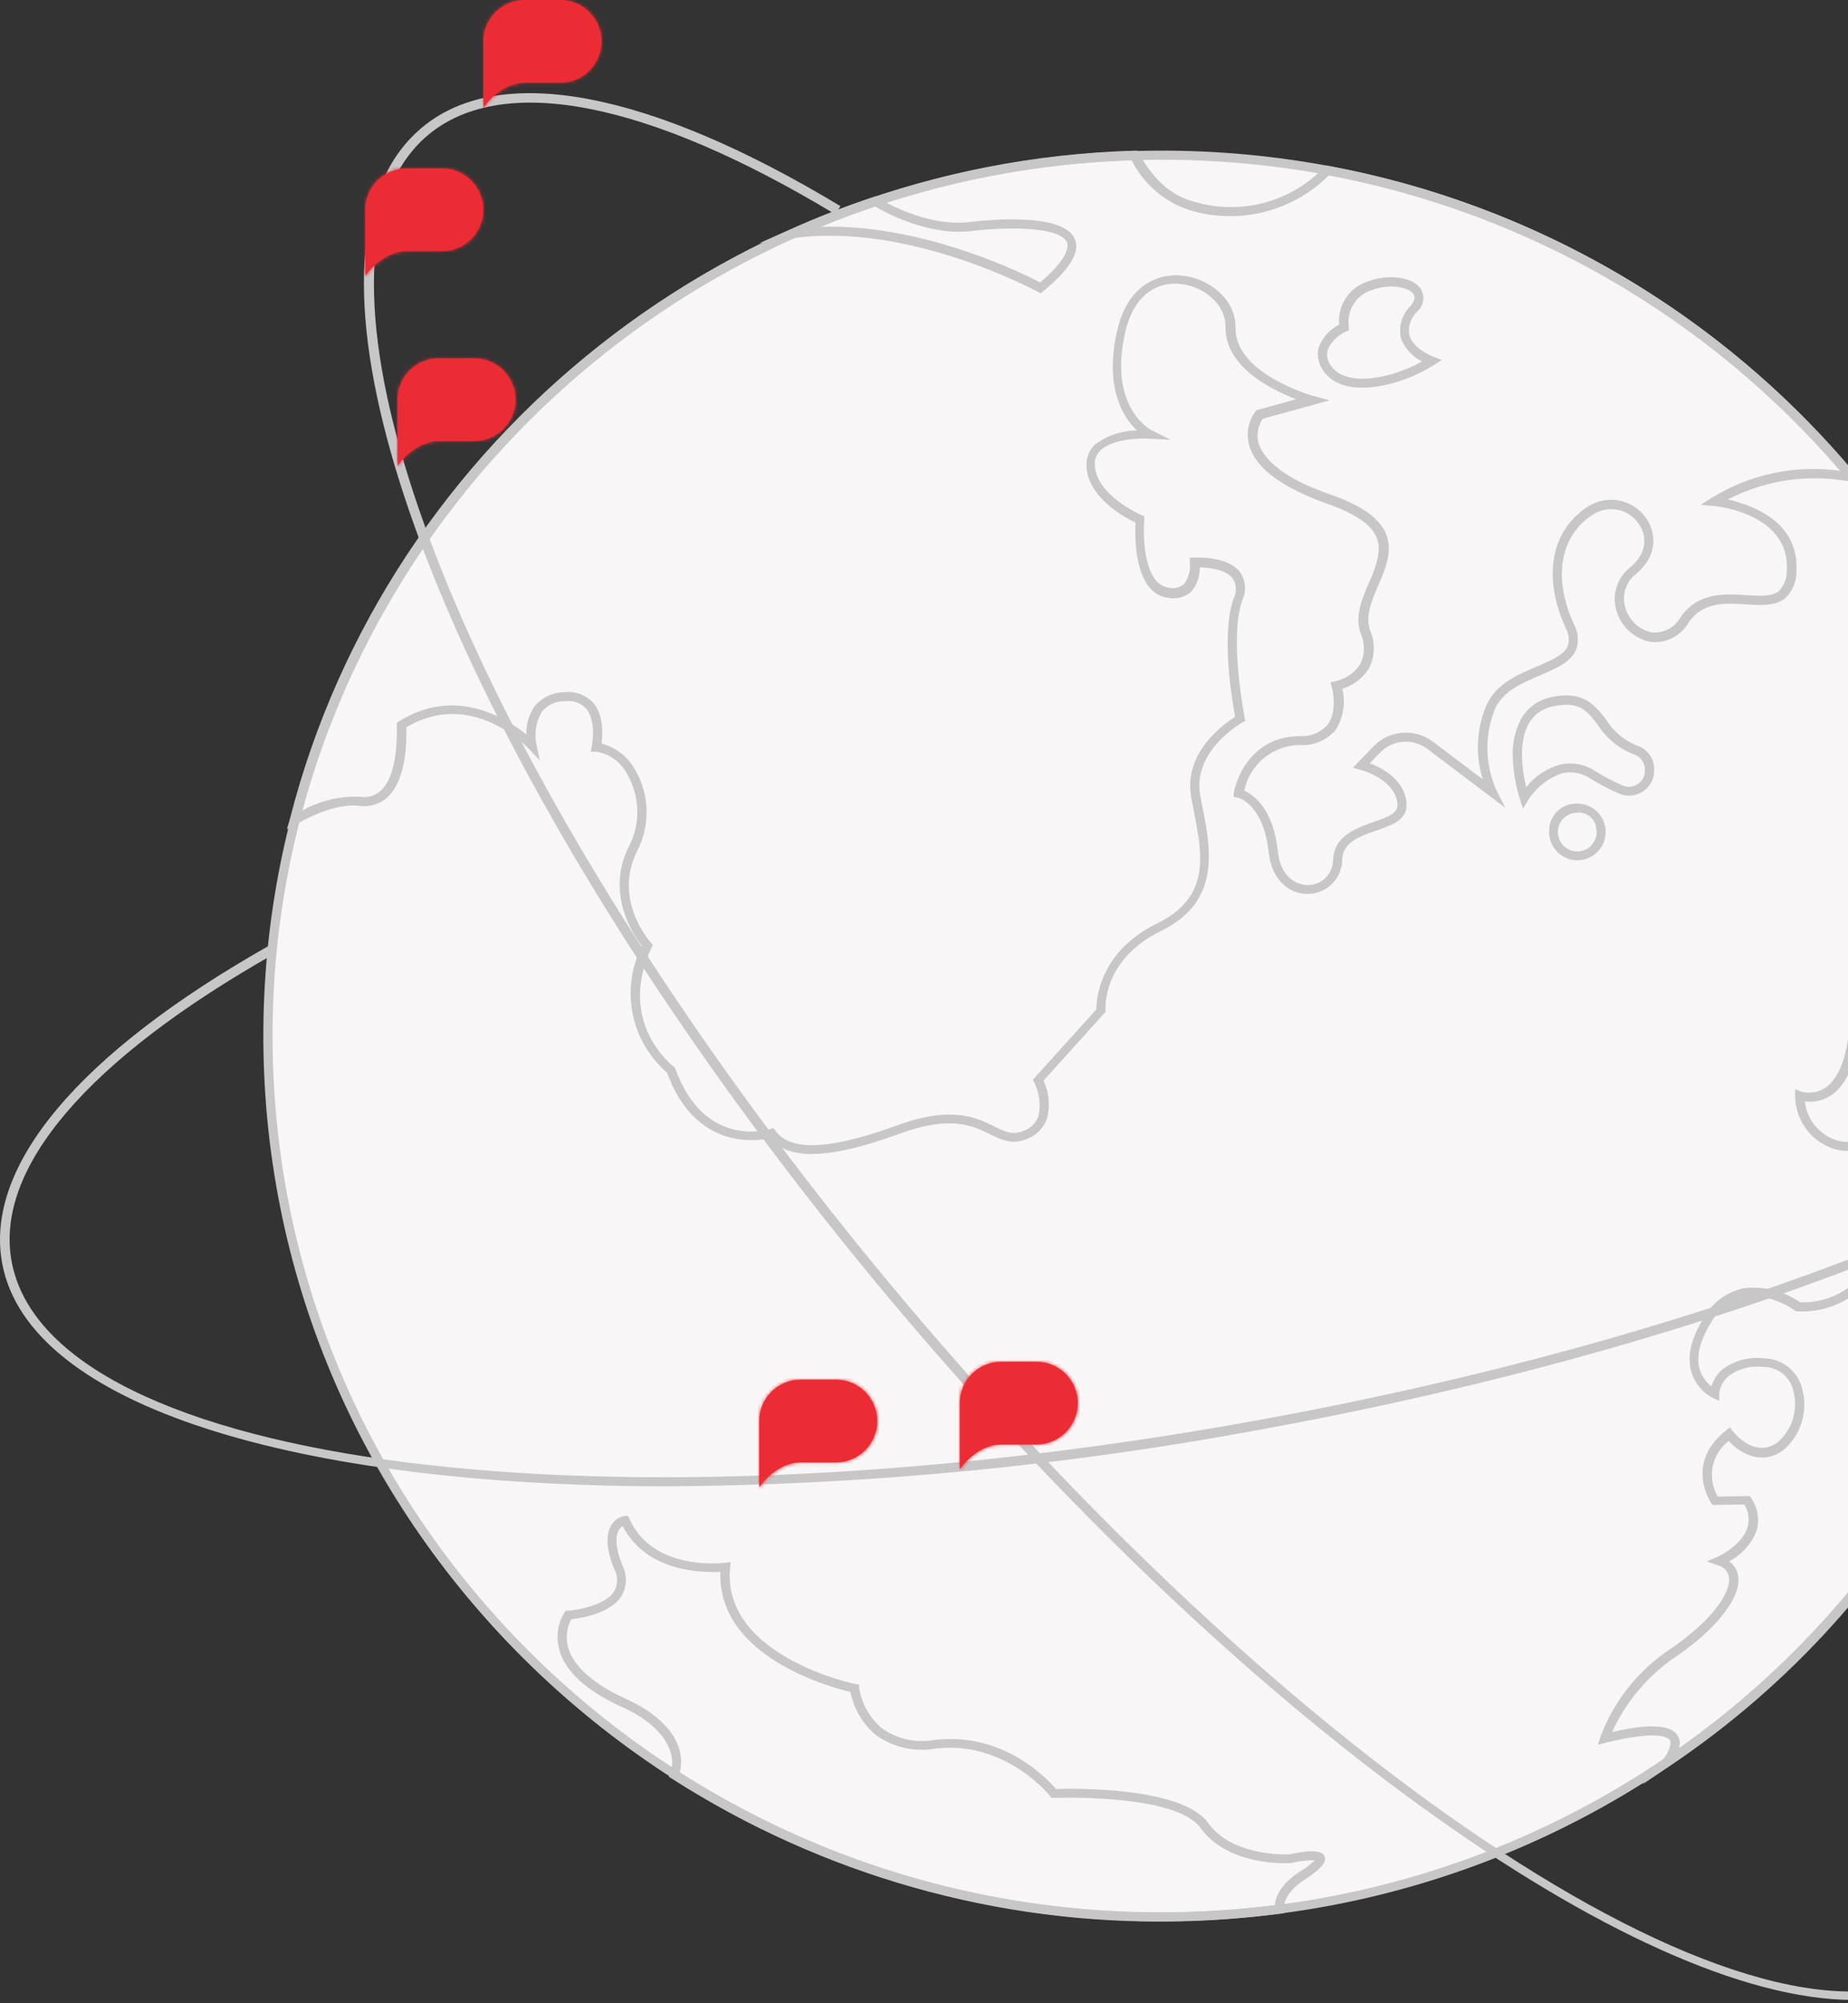 <svg width="516" height="559" viewBox="0 0 516 559" fill="none" xmlns="http://www.w3.org/2000/svg">
<rect x="0" y="0" width="516" height="559" fill="#333333" stroke="none"/>
<path d="M324.339 534.865C186.515 534.865 74.787 424.821 74.787 289.076C74.787 153.33 186.515 43.286 324.339 43.286C462.162 43.286 573.891 153.33 573.891 289.076C573.891 424.821 462.162 534.865 324.339 534.865Z" fill="#F8F6F6"/>
<path d="M73.571 293.486C76.031 429.69 190.55 538.518 328.826 536.084C467.103 533.649 577.486 420.871 575.135 284.667C572.784 148.463 458.157 39.662 319.88 42.07C181.603 44.477 71.112 157.282 73.571 293.486ZM572.567 284.722C575 419.519 465.643 531.16 328.772 533.595C191.901 536.03 78.572 428.284 76.139 293.486C73.707 158.689 183.063 47.047 319.907 44.613C456.751 42.178 570.135 149.924 572.567 284.722Z" fill="#C7C7C7"/>
<path d="M80.111 231.403L82.814 229.942C89.76 226.047 95.68 224.343 100.409 224.857C101.823 225.069 103.267 224.956 104.63 224.524C105.993 224.093 107.24 223.355 108.275 222.368C113.68 217.282 113.545 206.137 113.437 202.972C131.438 192.151 146.925 208.193 147.601 208.896L150.709 212.17L149.79 207.76C149.115 204.589 149.676 201.28 151.358 198.509C152.143 197.59 153.122 196.858 154.226 196.366C155.33 195.875 156.529 195.636 157.736 195.668C158.803 195.514 159.89 195.615 160.91 195.963C161.929 196.311 162.852 196.896 163.602 197.67C166.683 201.187 165.25 208.22 165.223 208.301L164.926 209.762H166.44C168.278 210.039 170.023 210.75 171.532 211.837C173.041 212.924 174.269 214.355 175.116 216.011C176.903 219.093 177.878 222.58 177.949 226.143C178.02 229.707 177.185 233.229 175.521 236.381C169.007 249.501 177.035 261.16 179.224 263.973C176.285 269.806 175.38 276.455 176.654 282.862C177.927 289.27 181.306 295.066 186.251 299.329C194.117 320.781 210.928 318.509 214.955 317.616C220.361 323.892 231.767 323.459 251.308 316.318C265.525 311.151 271.58 314.126 276.445 316.507C279.634 318.076 282.661 319.564 286.85 317.778C288.085 317.315 289.206 316.592 290.138 315.659C291.071 314.726 291.793 313.604 292.256 312.368C293.279 308.772 292.962 304.927 291.364 301.548L308.662 282.395V281.854C308.662 281.313 307.77 267.787 324.177 259.78C340.583 251.773 338.231 237.76 335.826 225.533C335.582 224.343 335.339 223.125 335.123 221.962C332.853 209.464 346.772 201.674 346.907 201.592L347.718 201.16L347.529 200.24C347.529 200.023 343.096 178.139 346.88 167.481C347.467 166.23 347.716 164.848 347.602 163.471C347.488 162.095 347.016 160.772 346.232 159.636C342.772 155.118 333.934 155.578 333.555 155.605H332.231V156.903C332.497 159.104 331.885 161.32 330.528 163.071C329.875 163.569 329.111 163.902 328.302 164.043C327.494 164.184 326.663 164.129 325.879 163.883C319.42 162.638 319.095 149.708 319.501 144.947V144.054L318.663 143.702C318.528 143.702 305.851 138.13 305.689 129.609C305.653 128.865 305.782 128.122 306.067 127.435C306.352 126.747 306.786 126.131 307.338 125.632C311.284 121.872 320.717 122.386 320.852 122.386L326.906 122.737L321.501 120.032C321.014 119.789 309.257 113.405 314.284 92.251C316.446 83.215 322.258 78.373 329.852 79.266C335.934 79.969 342.313 84.676 342.204 91.412V91.737C342.394 102.557 355.205 108.86 361.935 111.403L350.88 114.46L350.61 114.757C349.589 116.094 348.894 117.651 348.58 119.304C348.265 120.957 348.341 122.661 348.799 124.279C350.583 130.609 357.881 136.02 370.422 140.51C378.179 143.215 382.72 146.245 384.314 149.816C385.909 153.387 384.314 157.931 382.287 162.53C380.26 167.129 378.233 171.998 379.936 176.786C380.545 178.158 380.844 179.648 380.811 181.149C380.778 182.65 380.415 184.126 379.747 185.47C378.104 187.833 375.635 189.494 372.827 190.123L371.476 190.393L371.854 191.692C371.854 191.692 373.692 198.211 370.719 202.188C369.737 203.307 368.507 204.182 367.128 204.741C365.748 205.3 364.257 205.528 362.773 205.407C347.124 205.677 344.502 221.151 344.475 221.286V222.368L345.637 222.611C345.907 222.611 352.799 224.478 354.232 237.76C355.097 246.038 360.476 249.609 365.368 249.446C367.866 249.384 370.242 248.353 371.996 246.572C373.751 244.791 374.746 242.398 374.773 239.897C374.963 235.028 379.476 233.432 384.233 231.782C388.99 230.132 393.18 228.644 392.72 223.964C392.099 217.472 385.801 214.253 382.477 212.981L385.423 209.951C387.11 208.224 389.368 207.17 391.775 206.986C394.182 206.802 396.574 207.5 398.504 208.95L420.289 225.398L417.857 220.556C416.251 216.98 415.387 213.115 415.317 209.195C415.248 205.275 415.974 201.382 417.451 197.751C419.694 192.855 424.965 190.61 430.073 188.418C434.533 186.525 438.749 184.712 440.128 181.196C440.504 180.05 440.64 178.839 440.528 177.639C440.417 176.438 440.06 175.273 439.479 174.216C433.506 161.205 435.56 149.437 444.885 143.513C446.872 142.258 449.26 141.8 451.57 142.232C453.881 142.663 455.943 143.951 457.345 145.839C459.723 148.977 460.399 153.955 455.183 158.337C453.422 159.701 452.111 161.561 451.417 163.678C450.723 165.794 450.679 168.071 451.29 170.213C451.889 172.415 453.085 174.41 454.744 175.975C456.404 177.541 458.464 178.617 460.696 179.086C462.832 179.364 465.002 178.998 466.928 178.034C468.854 177.07 470.449 175.552 471.508 173.675C475.535 167.913 481.616 168.265 487.508 168.644C491.833 168.914 495.887 169.185 498.644 166.777C499.616 165.787 500.378 164.61 500.884 163.318C501.39 162.026 501.63 160.644 501.59 159.257C502.374 145.488 488.995 140.835 482.427 139.374C493.016 133.906 505.135 132.162 516.834 134.424L520.186 134.965L518.023 132.26C480.461 87.372 428.454 56.975 370.935 46.29L370.26 46.155L369.773 46.642C365.168 51.464 359.318 54.914 352.872 56.609C346.426 58.304 339.637 58.178 333.258 56.245C327.123 54.595 321.96 50.077 317.987 42.719L317.609 42.043H316.798C205.225 45.235 108.248 121.872 80.976 228.4L80.111 231.403ZM110.815 203.892C110.815 207.463 110.599 216.579 106.41 220.556C105.644 221.281 104.721 221.82 103.713 222.13C102.705 222.44 101.639 222.512 100.599 222.341C94.823 222.083 89.093 223.481 84.084 226.372C112.032 122.629 206.847 48.211 315.987 44.721C317.646 48.051 319.962 51.01 322.796 53.419C325.63 55.827 328.922 57.635 332.474 58.734C339.19 60.705 346.312 60.836 353.096 59.114C359.88 57.391 366.078 53.878 371.044 48.941C426.592 59.439 476.93 88.511 513.807 131.394C501.37 129.638 488.712 132.288 478.021 138.887L474.886 140.862L478.589 141.214C479.454 141.214 499.806 143.459 498.914 159.068C498.999 161.187 498.252 163.255 496.833 164.83C494.887 166.534 491.427 166.317 487.562 166.074C481.589 165.695 474.048 165.235 469.264 172.215C468.478 173.64 467.29 174.803 465.848 175.558C464.406 176.313 462.775 176.627 461.156 176.462C459.418 176.089 457.817 175.246 456.525 174.025C455.233 172.804 454.302 171.251 453.831 169.536C453.31 167.853 453.318 166.049 453.855 164.37C454.392 162.692 455.431 161.218 456.831 160.15C463.399 154.577 462.237 148.085 459.372 144.243C457.577 141.835 454.938 140.196 451.985 139.654C449.033 139.112 445.984 139.708 443.452 141.322C433.073 147.949 430.641 160.934 437.155 175.19C437.593 175.943 437.874 176.777 437.981 177.642C438.088 178.507 438.018 179.385 437.776 180.222C436.776 182.738 433.046 184.334 429.1 186.011C423.695 188.283 417.775 190.853 415.127 196.615C412.271 203.209 411.877 210.611 414.019 217.472L400.072 206.949C397.64 205.12 394.628 204.238 391.594 204.466C388.561 204.695 385.715 206.02 383.585 208.193L377.747 214.253L379.855 214.794C379.855 214.794 389.531 217.336 390.207 224.235C390.45 226.94 387.801 227.886 383.395 229.428C378.557 231.133 372.584 233.27 372.233 239.843C372.247 241.704 371.53 243.497 370.235 244.833C368.941 246.169 367.173 246.942 365.314 246.985C361.854 246.985 357.556 244.685 356.8 237.544C355.529 225.56 349.934 221.746 347.421 220.637C348.164 217.049 350.116 213.826 352.95 211.506C355.784 209.187 359.328 207.912 362.989 207.895C364.875 208.021 366.763 207.7 368.501 206.957C370.239 206.214 371.777 205.071 372.99 203.621C374.034 201.934 374.732 200.056 375.043 198.096C375.354 196.136 375.272 194.133 374.8 192.206C377.824 191.275 380.426 189.313 382.152 186.66C383.031 185.003 383.522 183.168 383.588 181.293C383.653 179.419 383.292 177.554 382.531 175.839C381.179 171.944 382.963 167.724 384.828 163.396C386.909 158.554 389.044 153.549 386.855 148.653C384.936 144.406 379.909 140.916 371.476 137.994C356.8 132.909 352.556 127.336 351.367 123.576C351.089 122.435 351.054 121.248 351.263 120.092C351.473 118.937 351.922 117.838 352.583 116.867L371.26 111.7L366.827 110.51C366.611 110.51 345.205 104.451 344.988 91.872C344.988 91.682 344.988 91.493 344.988 91.304C344.988 83.35 337.501 77.778 330.393 76.939C323.285 76.101 314.96 79.644 312.041 91.845C308.176 108.076 313.636 116.489 317.447 120.141C313.249 120.146 309.165 121.502 305.797 124.009C304.999 124.753 304.369 125.659 303.949 126.667C303.53 127.675 303.33 128.761 303.365 129.852C303.527 138.725 313.987 144.379 317.068 145.839C316.852 149.762 316.663 164.965 325.555 166.696C326.735 167.018 327.975 167.056 329.173 166.807C330.371 166.558 331.493 166.028 332.447 165.262C334.171 163.378 335.084 160.89 334.988 158.337C337.691 158.337 342.367 158.986 344.204 161.421C344.725 162.217 345.026 163.136 345.079 164.086C345.131 165.036 344.932 165.983 344.502 166.831C340.853 177.003 344.069 195.722 344.88 200.051C341.664 202.052 330.312 210.06 332.636 222.584C332.853 223.775 333.096 224.992 333.312 226.209C335.772 238.626 338.096 250.366 323.068 257.697C307.014 265.542 306.122 278.797 306.122 281.692L288.391 301.304L288.797 302.062C290.278 305.005 290.679 308.375 289.932 311.584C289.569 312.497 289.019 313.323 288.315 314.008C287.612 314.693 286.772 315.222 285.85 315.56C282.769 316.859 280.715 315.858 277.607 314.316C272.58 311.854 265.687 308.473 250.443 314.045C225.875 323.026 219.28 319.185 216.469 315.506L215.928 314.803L215.063 315.073C214.307 315.317 196.576 320.484 188.576 298.247L188.441 297.896L188.143 297.679C187.495 297.165 172.197 285.236 181.927 264.406L182.278 263.648L181.711 263.026C181.278 262.539 171.17 251.042 177.846 237.571C179.699 234.043 180.624 230.101 180.534 226.116C180.444 222.131 179.342 218.234 177.332 214.794C176.344 213.01 175.006 211.443 173.399 210.188C171.793 208.933 169.949 208.016 167.98 207.49C168.305 204.947 168.548 199.374 165.575 196.047C164.57 194.975 163.327 194.156 161.946 193.658C160.564 193.159 159.085 192.996 157.628 193.179C156.049 193.174 154.487 193.515 153.054 194.179C151.62 194.843 150.349 195.813 149.331 197.021C147.697 199.342 146.871 202.137 146.979 204.974C141.384 200.429 127.14 191.448 111.464 201.268L110.815 201.674V202.431C110.815 202.431 110.788 202.972 110.815 203.892Z" fill="#C7C7C7"/>
<path d="M155.683 457.094C155.715 458.172 155.869 459.243 156.143 460.286C157.792 466.399 163.684 471.783 173.63 476.327C185.793 481.738 189.117 489.582 187.144 494.83L186.739 495.804L187.631 496.345C229.626 523.257 278.646 537.113 328.502 536.165C338.138 535.988 347.757 535.275 357.314 534.028L358.449 533.893V532.757C358.449 529.808 360.477 526.968 364.585 524.289C368.693 521.611 370.531 519.637 369.855 518.041C369.585 517.418 368.747 515.498 360.071 517.445C360.071 517.445 344.26 518.365 337.34 508.708C330.07 498.564 299.825 499.05 294.852 499.213C292.419 496.372 280.067 483.225 260.958 485.525C258.421 485.994 255.816 485.952 253.295 485.399C250.775 484.846 248.39 483.794 246.282 482.306C242.855 479.448 240.587 475.437 239.903 471.025V470.132L238.984 469.943C238.633 469.943 201.523 462.152 203.848 437.481L204.01 435.885L202.415 436.102C202.199 436.102 182.387 438.672 175.765 423.874L175.36 423.009H174.414C173.622 423.149 172.871 423.465 172.217 423.933C171.562 424.401 171.02 425.01 170.63 425.714C169.035 428.419 169.333 432.477 171.495 437.806C172.027 438.761 172.307 439.837 172.307 440.93C172.307 442.024 172.027 443.1 171.495 444.055C169.035 447.923 161.548 449.195 158.873 449.465H157.981L157.629 449.952C156.287 452.087 155.61 454.573 155.683 457.094ZM190.171 491.395C190.171 485.985 186.09 479.195 174.711 474.028C165.63 469.916 160.089 464.939 158.629 459.691C157.894 457.05 158.214 454.227 159.521 451.819C161.981 451.575 170.333 450.358 173.495 445.407C174.26 444.124 174.69 442.668 174.747 441.175C174.803 439.681 174.485 438.197 173.819 436.859C171.522 431.232 171.981 428.419 172.765 427.039C173.017 426.547 173.401 426.135 173.873 425.849C180.495 438.726 196.145 438.888 201.145 438.617C200.28 462.288 231.768 470.782 237.471 472.134C238.384 476.867 240.916 481.134 244.633 484.199C247.016 485.899 249.713 487.105 252.568 487.746C255.422 488.387 258.376 488.45 261.256 487.932C280.716 485.606 293.095 501.025 293.23 501.188L293.636 501.701H294.284C294.636 501.701 328.259 500.403 335.205 510.087C342.989 520.908 359.693 519.934 360.422 519.88C362.608 519.349 364.85 519.086 367.098 519.096C365.913 520.264 364.587 521.282 363.152 522.125C358.72 524.993 356.314 528.185 355.936 531.62C346.815 532.771 337.639 533.43 328.448 533.595C279.411 534.56 231.173 521.07 189.739 494.803C190.053 493.695 190.199 492.546 190.171 491.395Z" fill="#C7C7C7"/>
<path d="M446.209 486.85L448.372 486.309C462.642 482.792 465.616 484.659 466.264 485.632C466.913 486.606 465.562 489.609 464.345 491.043L458.642 497.887L466.102 492.882C499.778 470.34 527.36 439.812 546.393 404.017C565.425 368.222 575.318 328.272 575.188 287.724V279.987L572.729 287.399C571.227 292.709 569.18 297.85 566.62 302.738C566.631 302.621 566.631 302.503 566.62 302.386C564.999 287.967 557.566 287.94 557.268 287.94H555.241L556.133 289.726C557.323 292.133 559.836 301.25 542.619 317.535C535.619 324.135 532.484 329.789 533.267 334.388C533.492 335.545 533.979 336.634 534.691 337.572C535.404 338.51 536.322 339.272 537.376 339.798L538.132 340.15L549.836 330.032C549.91 329.966 550.006 329.929 550.106 329.929C550.206 329.929 550.302 329.966 550.376 330.032C550.436 330.105 550.468 330.196 550.468 330.289C550.468 330.383 550.436 330.474 550.376 330.546L545.133 343.693L547.511 343.125C549.136 342.538 550.926 342.615 552.494 343.339C554.062 344.063 555.282 345.376 555.89 346.994C559.187 354.325 555.89 368.256 547.106 374.045C540.676 377.943 535.664 383.803 532.808 390.763C531.348 387.665 530.861 384.197 531.411 380.816C531.961 377.435 533.522 374.301 535.889 371.827C542.403 364.658 548.592 355.001 546.7 349.482C546.33 348.541 545.702 347.723 544.89 347.12C544.078 346.518 543.113 346.155 542.106 346.074C539.403 345.668 535.457 346.642 532.159 353.513C532.034 353.771 531.838 353.987 531.594 354.136C531.349 354.285 531.067 354.36 530.781 354.352C530.5 354.35 530.227 354.263 529.995 354.104C529.764 353.945 529.586 353.72 529.483 353.459L525.321 344.099L524.24 347.4C523.003 352.136 520.183 356.305 516.249 359.214C512.315 362.123 507.504 363.595 502.617 363.387C498.009 360.199 492.393 358.813 486.833 359.492C484.496 359.993 482.295 360.991 480.378 362.419C478.461 363.848 476.874 365.672 475.724 367.769C472.129 373.558 470.967 378.59 472.319 383.026C472.797 384.537 473.568 385.938 474.588 387.15C475.609 388.361 476.858 389.359 478.265 390.087L480.022 390.898V388.978C480.202 387.111 481.081 385.381 482.481 384.135C485.232 381.987 488.72 381.015 492.184 381.43C494.127 381.378 496.029 381.99 497.577 383.165C499.124 384.341 500.226 386.009 500.698 387.896C501.442 390.521 501.414 393.305 500.619 395.914C499.823 398.524 498.293 400.849 496.212 402.612C489.752 407.021 484.049 399.663 483.806 399.338L483.022 398.31L481.995 399.122C470.237 408.346 477.724 419.302 477.805 419.41L478.184 419.951L487.076 419.816C487.662 420.784 488.04 421.865 488.184 422.987C488.328 424.11 488.236 425.251 487.914 426.336C486.265 431.394 479.562 434.451 479.508 434.451L476.535 435.695L479.589 436.778C480.396 436.96 481.131 437.379 481.699 437.981C482.267 438.584 482.643 439.342 482.779 440.159C483.319 444.163 478.508 451.845 466.562 460.042C457.519 465.967 450.605 474.63 446.831 484.767L446.209 486.85ZM469.048 486.444C469.052 485.678 468.836 484.927 468.427 484.28C466.453 481.25 460.615 480.926 450.128 483.306C454.04 474.751 460.243 467.448 468.048 462.206C479.346 454.496 486.13 445.732 485.373 439.943C485.267 439.094 484.984 438.277 484.542 437.545C484.099 436.813 483.508 436.183 482.806 435.695C486.24 433.881 488.935 430.925 490.428 427.337C490.896 425.786 491.011 424.149 490.763 422.548C490.515 420.946 489.911 419.421 488.995 418.085L488.617 417.463L479.643 417.625C478.163 415.112 477.656 412.142 478.219 409.28C478.782 406.417 480.375 403.861 482.697 402.098C485.671 405.344 491.617 409.077 497.752 404.803C500.258 402.735 502.105 399.979 503.065 396.874C504.026 393.769 504.058 390.451 503.158 387.327C502.517 384.947 501.111 382.844 499.157 381.343C497.203 379.842 494.81 379.027 492.347 379.023C490.288 378.781 488.201 378.947 486.207 379.514C484.213 380.08 482.349 381.035 480.724 382.323C479.385 383.558 478.396 385.126 477.859 386.868C476.331 385.682 475.2 384.059 474.616 382.215C473.508 378.59 474.616 374.099 477.778 369.041C478.75 367.251 480.092 365.688 481.714 364.457C483.335 363.226 485.2 362.354 487.184 361.899C494.266 360.628 501.239 365.74 501.239 365.74L501.509 365.93H501.86C506.836 366.21 511.778 364.955 516.018 362.332C520.257 359.71 523.59 355.848 525.564 351.268L526.943 354.622C527.236 355.345 527.737 355.964 528.381 356.402C529.026 356.84 529.785 357.077 530.565 357.084C531.344 357.113 532.115 356.913 532.782 356.51C533.45 356.106 533.985 355.516 534.321 354.812C535.754 351.782 538.186 348.292 541.565 348.779C542.144 348.743 542.72 348.894 543.207 349.211C543.694 349.528 544.066 349.993 544.268 350.537C545.592 354.135 541.403 362.278 534.078 370.366C523.51 382.079 532.186 394.956 532.267 395.091L534.267 397.986L534.619 394.496C534.619 394.496 535.727 384.893 548.646 376.236C558.566 369.609 562.161 354.325 558.35 346.074C557.651 344.29 556.401 342.776 554.781 341.754C553.162 340.732 551.259 340.255 549.349 340.393L552.593 331.547C552.846 330.931 552.877 330.245 552.679 329.608C552.482 328.971 552.069 328.423 551.511 328.058C550.964 327.665 550.3 327.47 549.627 327.504C548.954 327.538 548.313 327.8 547.809 328.247L537.457 337.201C536.925 336.819 536.475 336.336 536.132 335.779C535.788 335.221 535.559 334.602 535.457 333.955C535.051 331.412 536.213 326.813 544.079 319.374C558.755 305.551 560.052 296.245 559.079 291.322C560.782 292.566 563.025 295.515 563.836 302.656C563.836 303.603 564.188 305.794 565.918 305.984C567.053 305.984 568.431 306.227 572.404 295.596C571.294 333.508 561.349 370.636 543.362 404.019C525.375 437.403 499.844 466.119 468.805 487.878C468.941 487.411 469.023 486.93 469.048 486.444Z" fill="#C7C7C7"/>
<path d="M501.239 303.874V305.794C501.26 309.338 502.482 312.77 504.707 315.528C506.931 318.285 510.026 320.204 513.483 320.97C521.159 322.242 528.376 316.507 532.754 305.686C541.89 282.99 555.485 273.224 555.62 273.008L556.539 272.359L555.998 271.385C548.295 257.291 549.89 237.057 549.89 236.867V235.163L532.808 238.842L532.511 239.248C523.54 253.19 518.035 269.079 516.456 285.587C515.834 294.92 513.429 301.169 509.483 303.657C508.492 304.284 507.377 304.689 506.216 304.843C505.054 304.997 503.872 304.897 502.753 304.55L501.239 303.874ZM553.215 271.628C549.971 274.334 538.511 284.451 530.349 304.739C526.457 314.397 520.294 319.537 513.861 318.482C511.254 317.889 508.897 316.496 507.119 314.498C505.341 312.5 504.23 309.997 503.942 307.336C506.407 307.684 508.916 307.148 511.023 305.822C515.78 302.819 518.51 296.083 519.132 285.776C520.656 269.881 525.906 254.569 534.457 241.087L547.187 238.382C547.025 243.495 546.917 259.293 553.215 271.628Z" fill="#C7C7C7"/>
<path d="M422.398 211.196C422.507 215.182 423.172 219.133 424.371 222.936L425.236 225.641L426.668 223.288C428.899 219.76 432.264 217.098 436.209 215.74C437.544 215.452 438.924 215.435 440.266 215.69C441.608 215.946 442.884 216.469 444.02 217.228C446.616 218.841 449.326 220.26 452.129 221.475C453.125 221.89 454.204 222.072 455.281 222.007C456.358 221.941 457.407 221.63 458.345 221.096C459.293 220.565 460.102 219.818 460.708 218.916C461.314 218.014 461.699 216.981 461.832 215.903V215.416C462.016 213.813 461.632 212.196 460.748 210.847C459.865 209.497 458.536 208.501 456.994 208.031C453.428 206.569 450.419 204.011 448.399 200.727C445.291 196.723 442.047 192.611 433.155 194.532C431.374 194.88 429.691 195.616 428.224 196.686C426.758 197.756 425.544 199.136 424.668 200.727C423.005 203.956 422.222 207.567 422.398 211.196ZM426.128 219.663C425.155 215.551 423.776 207.273 426.884 201.863C427.604 200.626 428.583 199.559 429.754 198.737C430.926 197.915 432.261 197.357 433.669 197.102C440.966 195.479 443.21 198.373 446.291 202.512C448.654 206.131 452.096 208.914 456.129 210.465C457.117 210.762 457.971 211.394 458.543 212.254C459.116 213.113 459.371 214.145 459.264 215.172V215.659C459.174 216.346 458.924 217.003 458.534 217.576C458.145 218.149 457.627 218.623 457.021 218.959C456.432 219.305 455.771 219.506 455.09 219.549C454.41 219.591 453.728 219.473 453.102 219.203C450.428 218.044 447.844 216.688 445.372 215.145C443.947 214.198 442.345 213.552 440.663 213.245C438.981 212.938 437.254 212.977 435.588 213.36C431.855 214.423 428.548 216.627 426.128 219.663Z" fill="#C7C7C7"/>
<path d="M432.586 231.322C432.416 232.917 432.736 234.526 433.502 235.935C434.268 237.344 435.445 238.486 436.875 239.209C438.306 239.933 439.923 240.203 441.511 239.984C443.098 239.765 444.582 239.068 445.764 237.984C446.946 236.901 447.771 235.483 448.128 233.919C448.485 232.355 448.358 230.719 447.763 229.23C447.169 227.74 446.136 226.466 444.8 225.579C443.465 224.691 441.892 224.232 440.289 224.261C438.337 224.195 436.437 224.897 434.997 226.217C433.557 227.537 432.691 229.37 432.586 231.322ZM445.695 231.105C445.917 232.195 445.798 233.326 445.355 234.345C444.911 235.365 444.165 236.223 443.217 236.803C442.269 237.382 441.166 237.656 440.057 237.586C438.949 237.516 437.889 237.105 437.021 236.411C436.154 235.716 435.521 234.771 435.21 233.704C434.898 232.637 434.922 231.5 435.279 230.447C435.637 229.394 436.309 228.477 437.205 227.82C438.102 227.164 439.179 226.799 440.289 226.777C440.929 226.702 441.577 226.755 442.196 226.932C442.815 227.109 443.393 227.408 443.895 227.811C444.398 228.213 444.816 228.712 445.125 229.277C445.434 229.843 445.628 230.464 445.695 231.105Z" fill="#C7C7C7"/>
<path d="M367.963 98.959C368.036 100.632 368.61 102.244 369.612 103.585C375.207 111.7 391.234 107.751 400.478 101.8L402.613 100.447L400.235 99.554C400.235 99.554 394.559 97.444 393.505 93.522C393.297 92.33 393.389 91.106 393.771 89.959C394.153 88.811 394.814 87.777 395.694 86.948C396.615 86.16 397.214 85.06 397.379 83.858C397.543 82.657 397.261 81.436 396.586 80.429C394.262 77.264 387.586 76.398 382.018 78.508C379.49 79.285 377.305 80.907 375.829 83.104C374.353 85.3 373.675 87.937 373.909 90.573C371.278 91.926 369.244 94.212 368.206 96.984C368.017 97.625 367.935 98.292 367.963 98.959ZM397.072 100.88C387.721 106.047 375.666 107.859 371.72 102.151C371.211 101.534 370.854 100.807 370.676 100.028C370.497 99.248 370.503 98.438 370.693 97.661C371.698 95.372 373.52 93.54 375.801 92.521L376.639 92.142V91.249C376.286 89.047 376.74 86.792 377.917 84.898C379.094 83.004 380.915 81.6 383.045 80.943C387.802 79.13 393.18 80.023 394.613 81.971C395.262 82.864 394.991 84.027 393.829 85.433C392.675 86.564 391.823 87.966 391.351 89.511C390.878 91.057 390.801 92.696 391.126 94.279C392.199 97.155 394.325 99.515 397.072 100.88Z" fill="#C7C7C7"/>
<path d="M212.037 67.849L221.092 66.523C253.526 61.763 289.446 81.24 289.798 81.456L290.555 81.862L291.23 81.321C298.798 75.099 301.69 70.311 300.096 66.659C296.906 59.409 276.824 61.248 270.743 61.952C258.283 63.467 245.471 55.459 244.931 55.108L244.417 54.783L243.823 55C235.851 57.643 228.021 60.695 220.362 64.143L212.037 67.849ZM290.419 78.832C285.392 76.127 257.066 62.276 228.849 63.304C233.984 61.194 239.147 59.274 244.228 57.569C246.931 59.166 259.175 65.901 271.256 64.468C282.824 63.088 296.122 63.494 297.96 67.66C298.393 68.985 298.149 72.231 290.419 78.832Z" fill="#C7C7C7"/>
<path d="M517.455 558.076C529.239 558.076 539.078 555.155 546.781 548.987C571.106 529.212 568.728 481.142 539.753 413.73L537.267 414.812C565.322 480.06 568.16 528.211 545.078 546.985C499.13 584.046 366.691 499.888 249.416 359.356C156.871 248.445 98.76 132.124 104.842 69.906C106.274 55.244 111.382 44.261 119.977 37.309C140.897 20.401 181.115 28.382 233.253 59.815L234.658 57.516C181.467 25.46 140.059 17.534 118.275 35.226C109.085 42.638 103.679 54.162 102.058 69.662C95.895 132.449 154.249 249.581 247.254 361.087C346.339 479.627 456.642 558.076 517.455 558.076Z" fill="#C7C7C7"/>
<path d="M186.738 414.758C242.393 414.37 297.902 409.029 352.611 398.798C497.455 372.369 618.866 319.537 654.679 267.382C663.274 254.857 666.571 242.765 664.436 231.458C658.814 201.539 616.542 180.655 545.512 172.621L545.187 175.326C613.947 183.062 656.49 203.73 661.787 231.944C663.787 242.549 660.652 253.937 652.462 265.867C617.028 317.481 496.32 369.826 352.124 396.147C170.575 429.285 14.055 409.537 3.27 352.107C-1.622 326.165 24.433 295.624 76.679 266.11L75.355 263.757C22.055 293.865 -4.487 325.434 0.622 352.621C8.108 392.414 82.679 414.758 186.738 414.758Z" fill="#C7C7C7"/>
<mask id="path-13-inside-1" fill="white">
<path fill-rule="evenodd" clip-rule="evenodd" d="M113.539 47C107.166 47 102 52.166 102 58.539C102 58.633 102.001 58.726 102.003 58.819V77C103.533 74.706 107.951 70.131 113.445 70.077C113.476 70.078 113.507 70.078 113.539 70.078H123.403C129.775 70.078 134.941 64.912 134.941 58.539C134.941 52.166 129.775 47 123.403 47H113.539Z"/>
</mask>
<path fill-rule="evenodd" clip-rule="evenodd" d="M113.539 47C107.166 47 102 52.166 102 58.539C102 58.633 102.001 58.726 102.003 58.819V77C103.533 74.706 107.951 70.131 113.445 70.077C113.476 70.078 113.507 70.078 113.539 70.078H123.403C129.775 70.078 134.941 64.912 134.941 58.539C134.941 52.166 129.775 47 123.403 47H113.539Z" fill="#EC2C34"/>
<path d="M102.003 58.819H106.003V58.772L106.002 58.724L102.003 58.819ZM102.003 77H98.003V90.211L105.332 79.219L102.003 77ZM113.445 70.077L113.477 66.077L113.441 66.077L113.405 66.077L113.445 70.077ZM106 58.539C106 54.375 109.375 51 113.539 51V43C104.957 43 98 49.957 98 58.539H106ZM106.002 58.724C106.001 58.663 106 58.601 106 58.539H98C98 58.664 98.001 58.79 98.004 58.915L106.002 58.724ZM106.003 77V58.819H98.003V77H106.003ZM113.405 66.077C109.555 66.115 106.282 67.726 103.89 69.46C101.498 71.194 99.686 73.265 98.675 74.781L105.332 79.219C105.85 78.441 107.012 77.077 108.585 75.937C110.158 74.797 111.841 74.093 113.484 74.077L113.405 66.077ZM113.539 66.078C113.518 66.078 113.497 66.078 113.477 66.077L113.412 74.077C113.455 74.077 113.497 74.078 113.539 74.078V66.078ZM123.403 66.078H113.539V74.078H123.403V66.078ZM130.941 58.539C130.941 62.702 127.566 66.078 123.403 66.078V74.078C131.984 74.078 138.941 67.121 138.941 58.539H130.941ZM123.403 51C127.566 51 130.941 54.375 130.941 58.539H138.941C138.941 49.957 131.984 43 123.403 43V51ZM113.539 51H123.403V43H113.539V51Z" fill="#EC2C34" mask="url(#path-13-inside-1)"/>
<mask id="path-15-inside-2" fill="white">
<path fill-rule="evenodd" clip-rule="evenodd" d="M146.539 0C140.166 0 135 5.166 135 11.539C135 11.633 135.001 11.726 135.003 11.819V30C136.533 27.706 140.951 23.131 146.445 23.077C146.476 23.078 146.507 23.078 146.539 23.078H156.403C162.775 23.078 167.941 17.912 167.941 11.539C167.941 5.166 162.775 0 156.403 0H146.539Z"/>
</mask>
<path fill-rule="evenodd" clip-rule="evenodd" d="M146.539 0C140.166 0 135 5.166 135 11.539C135 11.633 135.001 11.726 135.003 11.819V30C136.533 27.706 140.951 23.131 146.445 23.077C146.476 23.078 146.507 23.078 146.539 23.078H156.403C162.775 23.078 167.941 17.912 167.941 11.539C167.941 5.166 162.775 0 156.403 0H146.539Z" fill="#EC2C34"/>
<path d="M135.003 11.819H139.003V11.772L139.002 11.724L135.003 11.819ZM135.003 30H131.003V43.211L138.332 32.219L135.003 30ZM146.445 23.077L146.477 19.077L146.441 19.077L146.405 19.077L146.445 23.077ZM139 11.539C139 7.375 142.375 4 146.539 4V-4C137.957 -4 131 2.957 131 11.539H139ZM139.002 11.724C139.001 11.663 139 11.601 139 11.539H131C131 11.665 131.002 11.79 131.004 11.915L139.002 11.724ZM139.003 30V11.819H131.003V30H139.003ZM146.405 19.077C142.555 19.115 139.282 20.726 136.89 22.46C134.498 24.194 132.686 26.265 131.675 27.781L138.332 32.219C138.85 31.441 140.012 30.077 141.585 28.937C143.158 27.797 144.841 27.093 146.484 27.077L146.405 19.077ZM146.539 19.078C146.518 19.078 146.497 19.078 146.477 19.077L146.412 27.077C146.455 27.077 146.497 27.078 146.539 27.078V19.078ZM156.403 19.078H146.539V27.078H156.403V19.078ZM163.941 11.539C163.941 15.702 160.566 19.078 156.403 19.078V27.078C164.984 27.078 171.941 20.121 171.941 11.539H163.941ZM156.403 4C160.566 4 163.941 7.375 163.941 11.539H171.941C171.941 2.957 164.984 -4 156.403 -4V4ZM146.539 4H156.403V-4H146.539V4Z" fill="#EC2C34" mask="url(#path-15-inside-2)"/>
<mask id="path-17-inside-3" fill="white">
<path fill-rule="evenodd" clip-rule="evenodd" d="M279.539 380C273.166 380 268 385.166 268 391.539C268 391.633 268.001 391.726 268.003 391.82V410C269.533 407.706 273.951 403.131 279.445 403.077C279.476 403.077 279.507 403.078 279.539 403.078H289.403C295.775 403.078 300.941 397.912 300.941 391.539C300.941 385.166 295.775 380 289.403 380H279.539Z"/>
</mask>
<path fill-rule="evenodd" clip-rule="evenodd" d="M279.539 380C273.166 380 268 385.166 268 391.539C268 391.633 268.001 391.726 268.003 391.82V410C269.533 407.706 273.951 403.131 279.445 403.077C279.476 403.077 279.507 403.078 279.539 403.078H289.403C295.775 403.078 300.941 397.912 300.941 391.539C300.941 385.166 295.775 380 289.403 380H279.539Z" fill="#EC2C34"/>
<path d="M268.003 391.82H272.003V391.772L272.002 391.724L268.003 391.82ZM268.003 410H264.003V423.211L271.332 412.219L268.003 410ZM279.445 403.077L279.477 399.077L279.441 399.077L279.405 399.077L279.445 403.077ZM272 391.539C272 387.375 275.375 384 279.539 384V376C270.957 376 264 382.957 264 391.539H272ZM272.002 391.724C272.001 391.663 272 391.601 272 391.539H264C264 391.664 264.002 391.79 264.004 391.915L272.002 391.724ZM272.003 410V391.82H264.003V410H272.003ZM279.405 399.077C275.555 399.115 272.282 400.726 269.89 402.46C267.498 404.194 265.686 406.265 264.675 407.781L271.332 412.219C271.85 411.441 273.012 410.077 274.585 408.937C276.158 407.797 277.841 407.093 279.484 407.077L279.405 399.077ZM279.539 399.078C279.518 399.078 279.497 399.078 279.477 399.077L279.412 407.077C279.455 407.077 279.497 407.078 279.539 407.078V399.078ZM289.403 399.078H279.539V407.078H289.403V399.078ZM296.941 391.539C296.941 395.702 293.566 399.078 289.403 399.078V407.078C297.984 407.078 304.941 400.121 304.941 391.539H296.941ZM289.403 384C293.566 384 296.941 387.375 296.941 391.539H304.941C304.941 382.957 297.984 376 289.403 376V384ZM279.539 384H289.403V376H279.539V384Z" fill="#EC2C34" mask="url(#path-17-inside-3)"/>
<mask id="path-19-inside-4" fill="white">
<path fill-rule="evenodd" clip-rule="evenodd" d="M223.539 385C217.166 385 212 390.166 212 396.539C212 396.633 212.001 396.726 212.003 396.82V415C213.533 412.706 217.951 408.131 223.445 408.077C223.476 408.077 223.507 408.078 223.539 408.078H233.403C239.775 408.078 244.941 402.912 244.941 396.539C244.941 390.166 239.775 385 233.403 385H223.539Z"/>
</mask>
<path fill-rule="evenodd" clip-rule="evenodd" d="M223.539 385C217.166 385 212 390.166 212 396.539C212 396.633 212.001 396.726 212.003 396.82V415C213.533 412.706 217.951 408.131 223.445 408.077C223.476 408.077 223.507 408.078 223.539 408.078H233.403C239.775 408.078 244.941 402.912 244.941 396.539C244.941 390.166 239.775 385 233.403 385H223.539Z" fill="#EC2C34"/>
<path d="M212.003 396.82H216.003V396.772L216.002 396.724L212.003 396.82ZM212.003 415H208.003V428.211L215.332 417.219L212.003 415ZM223.445 408.077L223.477 404.077L223.441 404.077L223.405 404.077L223.445 408.077ZM216 396.539C216 392.375 219.375 389 223.539 389V381C214.957 381 208 387.957 208 396.539H216ZM216.002 396.724C216.001 396.663 216 396.601 216 396.539H208C208 396.664 208.002 396.79 208.004 396.915L216.002 396.724ZM216.003 415V396.82H208.003V415H216.003ZM223.405 404.077C219.555 404.115 216.282 405.726 213.89 407.46C211.498 409.194 209.686 411.265 208.675 412.781L215.332 417.219C215.85 416.441 217.012 415.077 218.585 413.937C220.158 412.797 221.841 412.093 223.484 412.077L223.405 404.077ZM223.539 404.078C223.518 404.078 223.497 404.078 223.477 404.077L223.412 412.077C223.455 412.077 223.497 412.078 223.539 412.078V404.078ZM233.403 404.078H223.539V412.078H233.403V404.078ZM240.941 396.539C240.941 400.702 237.566 404.078 233.403 404.078V412.078C241.984 412.078 248.941 405.121 248.941 396.539H240.941ZM233.403 389C237.566 389 240.941 392.375 240.941 396.539H248.941C248.941 387.957 241.984 381 233.403 381V389ZM223.539 389H233.403V381H223.539V389Z" fill="#EC2C34" mask="url(#path-19-inside-4)"/>
<mask id="path-21-inside-5" fill="white">
<path fill-rule="evenodd" clip-rule="evenodd" d="M122.539 100C116.166 100 111 105.166 111 111.539C111 111.633 111.001 111.726 111.003 111.82V130C112.533 127.706 116.951 123.131 122.445 123.077C122.476 123.077 122.507 123.078 122.539 123.078H132.403C138.775 123.078 143.941 117.912 143.941 111.539C143.941 105.166 138.775 100 132.403 100H122.539Z"/>
</mask>
<path fill-rule="evenodd" clip-rule="evenodd" d="M122.539 100C116.166 100 111 105.166 111 111.539C111 111.633 111.001 111.726 111.003 111.82V130C112.533 127.706 116.951 123.131 122.445 123.077C122.476 123.077 122.507 123.078 122.539 123.078H132.403C138.775 123.078 143.941 117.912 143.941 111.539C143.941 105.166 138.775 100 132.403 100H122.539Z" fill="#EC2C34"/>
<path d="M111.003 111.82H115.003V111.772L115.002 111.724L111.003 111.82ZM111.003 130H107.003V143.211L114.332 132.219L111.003 130ZM122.445 123.077L122.477 119.077L122.441 119.077L122.405 119.077L122.445 123.077ZM115 111.539C115 107.375 118.375 104 122.539 104V96C113.957 96 107 102.957 107 111.539H115ZM115.002 111.724C115.001 111.663 115 111.601 115 111.539H107C107 111.664 107.002 111.79 107.004 111.915L115.002 111.724ZM115.003 130V111.82H107.003V130H115.003ZM122.405 119.077C118.555 119.115 115.282 120.726 112.89 122.46C110.498 124.194 108.686 126.265 107.675 127.781L114.332 132.219C114.85 131.441 116.012 130.077 117.585 128.937C119.158 127.797 120.841 127.093 122.484 127.077L122.405 119.077ZM122.539 119.078C122.518 119.078 122.497 119.078 122.477 119.077L122.412 127.077C122.455 127.077 122.497 127.078 122.539 127.078V119.078ZM132.403 119.078H122.539V127.078H132.403V119.078ZM139.941 111.539C139.941 115.702 136.566 119.078 132.403 119.078V127.078C140.984 127.078 147.941 120.121 147.941 111.539H139.941ZM132.403 104C136.566 104 139.941 107.375 139.941 111.539H147.941C147.941 102.957 140.984 96 132.403 96V104ZM122.539 104H132.403V96H122.539V104Z" fill="#EC2C34" mask="url(#path-21-inside-5)"/>
</svg>
